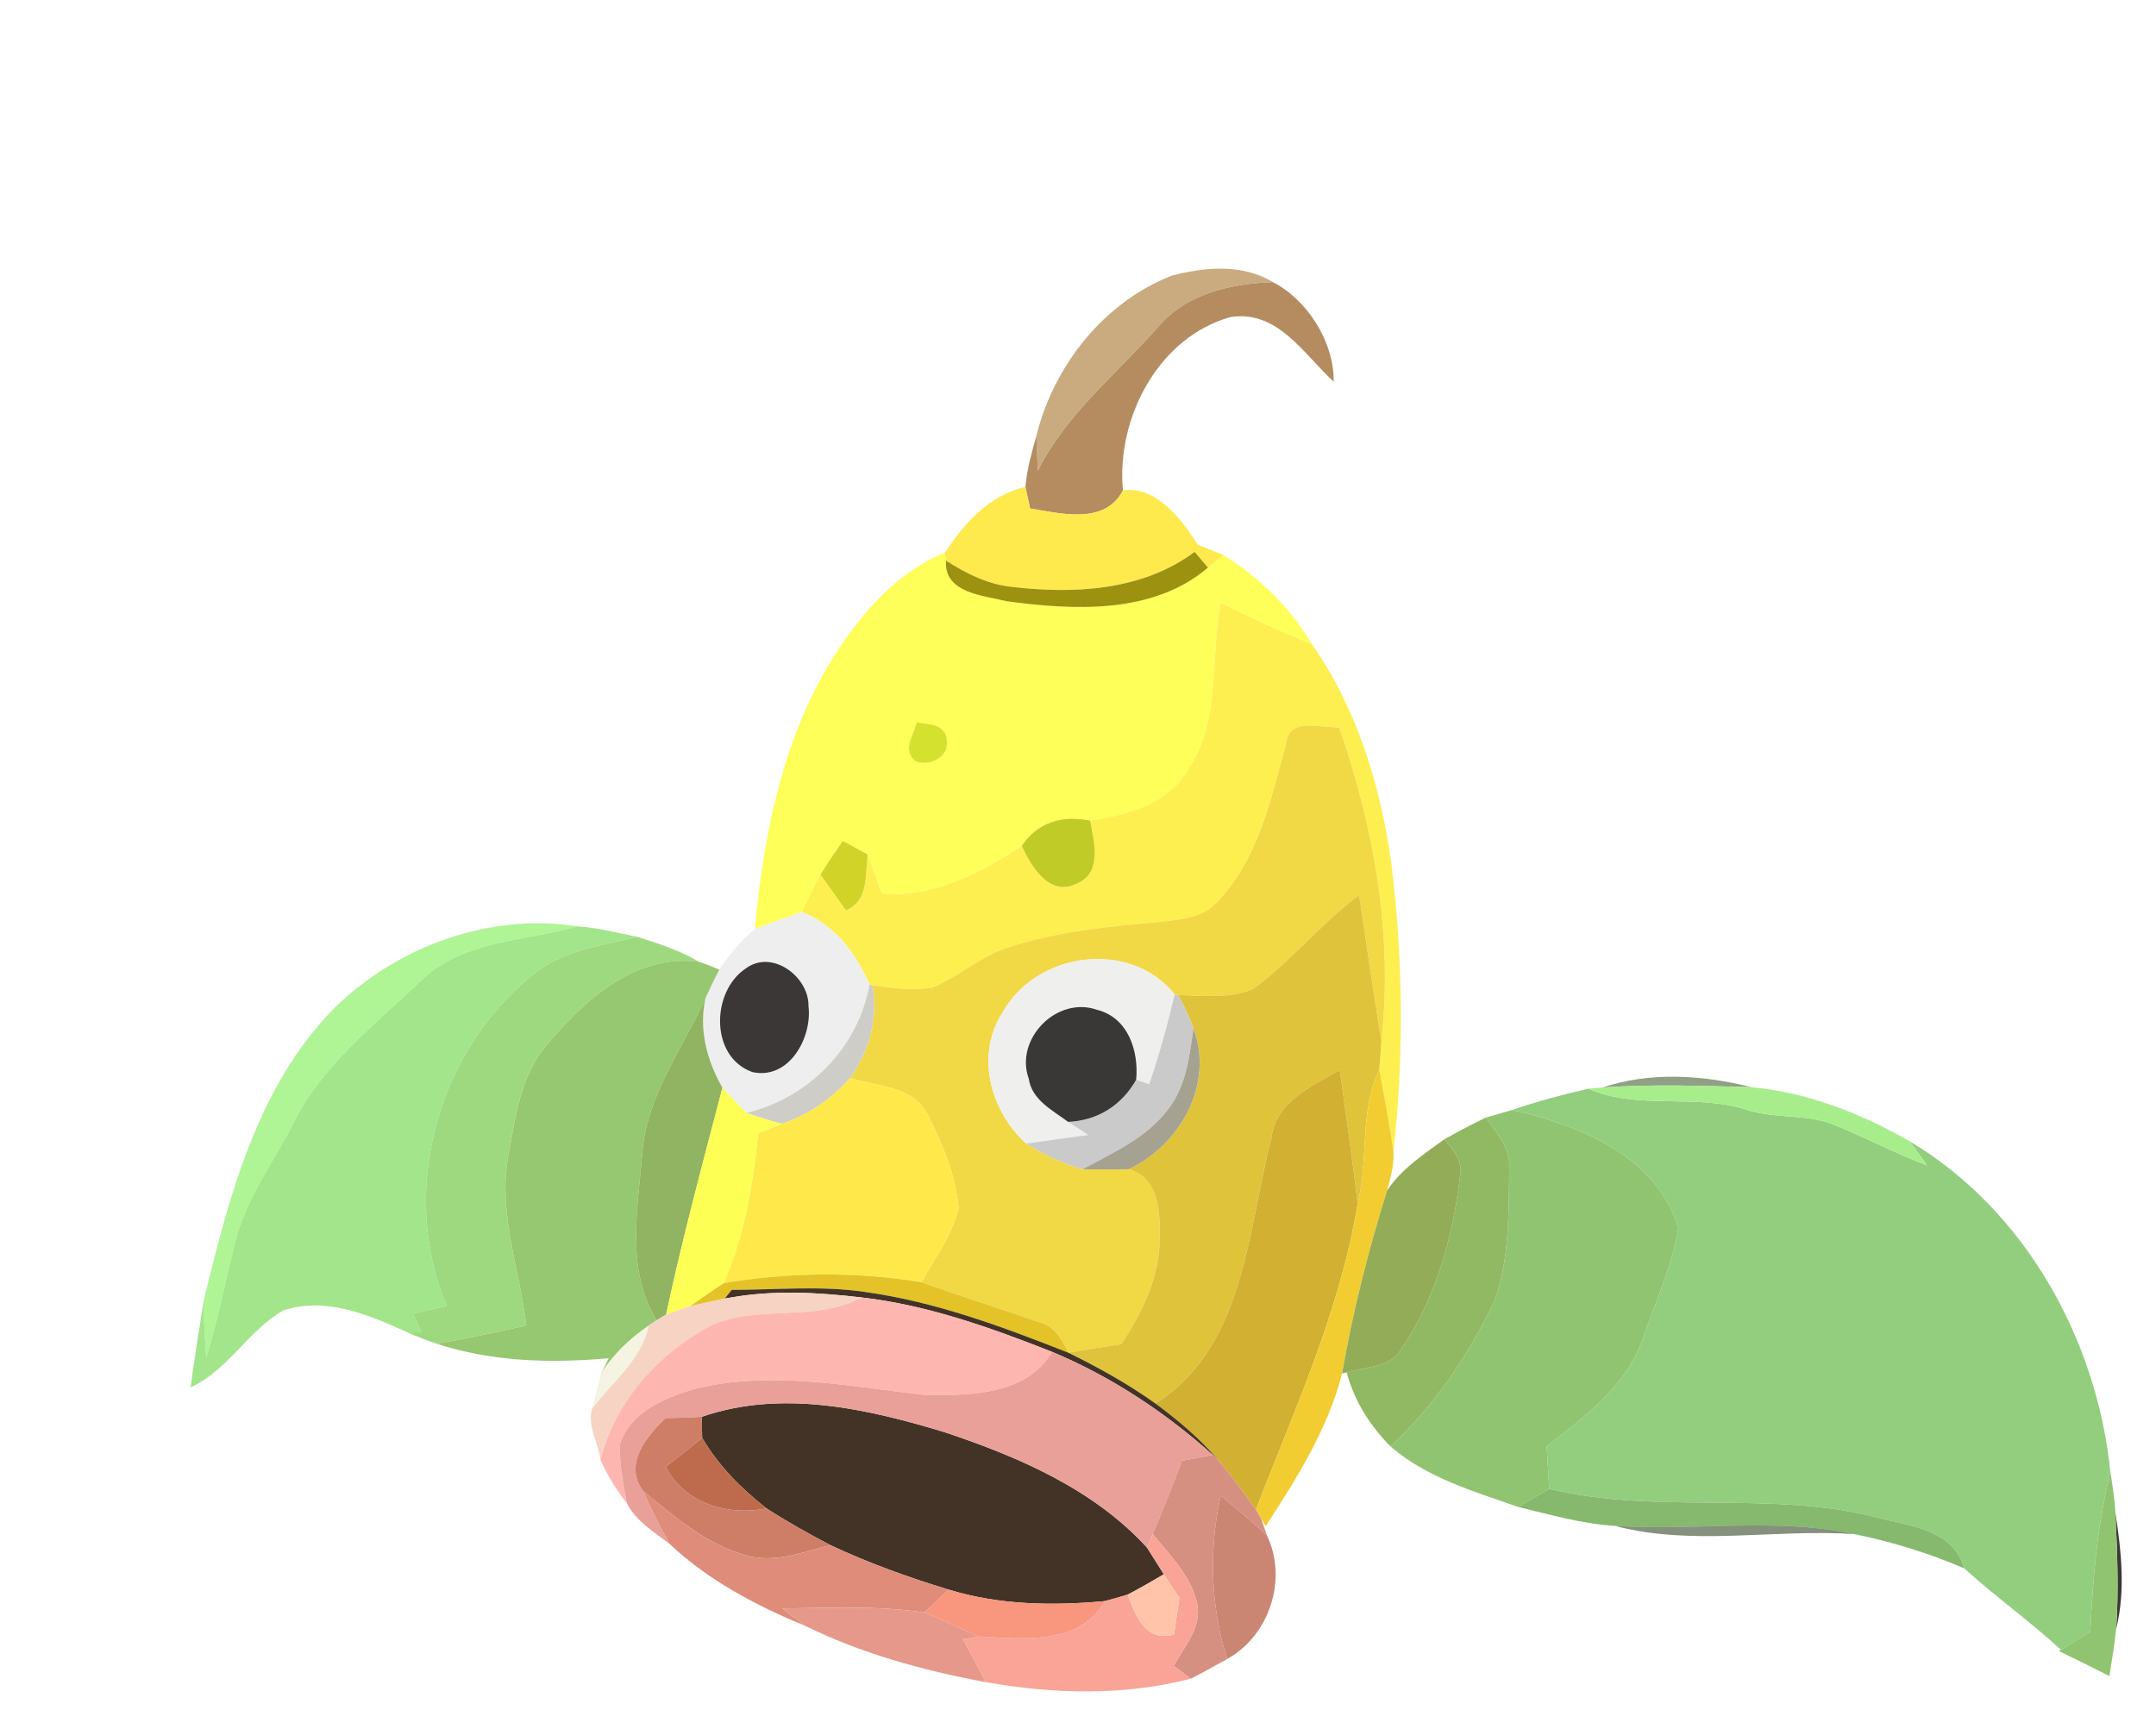 <?xml version="1.0" encoding="UTF-8" ?>
<!DOCTYPE svg PUBLIC "-//W3C//DTD SVG 1.1//EN" "http://www.w3.org/Graphics/SVG/1.1/DTD/svg11.dtd">
<svg width="212pt" height="170pt" viewBox="0 0 212 170" version="1.1" xmlns="http://www.w3.org/2000/svg">
<g id="#c9ab7fff">
<path fill="#c9ab7f" opacity="1.00" d=" M 115.27 27.09 C 118.54 26.26 122.15 25.92 125.16 27.74 C 121.10 27.90 116.82 28.81 114.01 32.00 C 109.93 36.68 104.87 40.64 102.05 46.30 C 102.01 45.45 101.94 43.74 101.90 42.89 C 103.60 35.96 108.55 29.69 115.27 27.09 Z" />
</g>
<g id="#b48c60ff">
<path fill="#b48c60" opacity="1.00" d=" M 114.01 32.00 C 116.82 28.81 121.10 27.90 125.16 27.74 C 128.54 29.47 131.20 33.63 131.14 37.53 C 128.19 34.83 125.62 30.41 120.94 31.19 C 113.86 33.22 109.76 41.14 110.42 48.22 C 108.65 51.64 104.33 50.50 101.29 50.00 C 101.17 49.47 100.95 48.41 100.83 47.88 C 100.97 46.18 101.44 44.53 101.90 42.89 C 101.94 43.74 102.01 45.45 102.05 46.30 C 104.87 40.64 109.93 36.68 114.01 32.00 Z" />
</g>
<g id="#feea4cff">
<path fill="#feea4c" opacity="1.00" d=" M 92.92 54.34 C 94.86 51.40 97.26 48.71 100.83 47.88 C 100.95 48.41 101.17 49.47 101.29 50.00 C 104.33 50.50 108.65 51.64 110.42 48.22 C 113.65 47.77 116.22 51.03 117.76 53.56 C 118.62 53.90 119.48 54.24 120.34 54.60 C 119.95 54.90 119.17 55.52 118.78 55.82 C 118.46 55.43 117.80 54.66 117.47 54.27 C 112.28 58.14 105.49 58.44 99.30 57.69 C 97.01 57.41 94.93 56.35 93.02 55.13 L 92.92 54.34 Z" />
</g>
<g id="#ffff59ff">
<path fill="#ffff59" opacity="1.00" d=" M 84.71 60.77 C 86.92 58.06 89.64 55.66 92.92 54.34 L 93.02 55.13 C 92.80 58.35 96.71 58.55 98.98 59.12 C 105.59 60.02 113.37 60.43 118.78 55.82 C 119.17 55.52 119.95 54.90 120.34 54.60 C 123.86 56.83 126.88 59.75 129.00 63.35 C 125.95 62.13 122.98 60.73 120.04 59.28 C 118.95 64.76 120.13 70.89 116.78 75.74 C 114.85 79.11 110.77 80.15 107.20 80.70 C 104.53 80.14 102.04 80.81 100.47 83.18 C 96.44 85.85 91.71 88.33 86.71 87.86 C 86.24 86.58 85.77 85.30 85.31 84.02 C 84.70 83.69 83.48 83.02 82.87 82.69 C 82.13 83.78 81.38 84.87 80.68 86.00 C 80.02 87.20 79.44 88.44 78.85 89.68 C 77.30 90.24 75.75 90.77 74.22 91.36 C 75.22 80.57 77.64 69.34 84.71 60.77 M 90.14 71.05 C 89.83 72.32 88.64 73.84 90.07 74.88 C 91.38 75.33 93.20 74.56 93.11 72.99 C 93.14 71.22 91.42 71.21 90.14 71.05 Z" />
</g>
<g id="#9d9110fe">
<path fill="#9d9110" opacity="1.00" d=" M 93.02 55.13 C 94.93 56.35 97.01 57.41 99.30 57.69 C 105.49 58.44 112.28 58.14 117.47 54.27 C 117.80 54.66 118.46 55.43 118.78 55.82 C 113.37 60.43 105.59 60.02 98.98 59.12 C 96.71 58.55 92.80 58.35 93.02 55.13 Z" />
</g>
<g id="#feef50ff">
<path fill="#feef50" opacity="1.00" d=" M 120.04 59.28 C 122.98 60.73 125.95 62.13 129.00 63.35 C 133.44 69.68 135.75 77.29 136.81 84.89 C 137.98 94.33 138.05 103.88 137.02 113.34 C 136.68 110.59 136.10 107.88 135.63 105.16 C 135.71 104.23 135.77 103.29 135.83 102.36 C 137.01 91.93 135.09 81.39 131.69 71.53 C 129.82 71.62 126.74 70.40 126.45 73.17 C 124.97 78.60 123.73 84.46 119.71 88.68 C 118.29 90.29 116.02 90.42 114.03 90.66 C 109.00 91.09 103.93 91.60 99.11 93.17 C 96.43 94.05 94.30 96.00 91.73 97.10 C 89.77 97.46 87.74 97.17 85.78 96.87 L 85.50 96.81 C 84.16 93.71 82.07 90.96 78.85 89.68 C 79.44 88.44 80.02 87.20 80.68 86.00 C 81.51 87.17 82.35 88.34 83.18 89.52 C 85.45 88.57 85.07 86.01 85.31 84.02 C 85.77 85.30 86.24 86.58 86.71 87.86 C 91.71 88.33 96.44 85.85 100.47 83.18 C 101.38 85.18 103.19 88.21 105.80 86.92 C 108.46 85.87 107.57 82.84 107.20 80.70 C 110.77 80.15 114.85 79.11 116.78 75.74 C 120.13 70.89 118.95 64.76 120.04 59.28 Z" />
</g>
<g id="#d5e12fff">
<path fill="#d5e12f" opacity="1.00" d=" M 90.14 71.05 C 91.42 71.21 93.14 71.22 93.11 72.99 C 93.20 74.56 91.38 75.33 90.07 74.88 C 88.64 73.84 89.83 72.32 90.14 71.05 Z" />
</g>
<g id="#f1d845ff">
<path fill="#f1d845" opacity="1.00" d=" M 126.45 73.17 C 126.74 70.40 129.82 71.62 131.69 71.53 C 135.09 81.39 137.01 91.93 135.83 102.36 C 135.03 97.59 134.38 92.80 133.64 88.02 C 129.91 90.79 126.98 94.49 123.25 97.23 C 120.97 98.25 118.31 97.90 115.86 97.85 L 115.51 97.78 C 111.11 92.32 101.89 93.59 98.59 99.56 C 95.87 103.72 97.38 109.28 100.91 112.46 C 102.63 113.55 104.48 114.41 106.44 114.98 C 107.95 115.01 109.46 115.01 110.98 114.98 C 114.07 115.83 114.09 119.42 114.03 122.03 C 113.95 125.75 112.27 129.16 110.24 132.19 C 108.51 132.44 106.77 132.72 105.05 133.02 C 104.41 131.70 103.64 130.31 102.08 129.99 C 98.27 128.66 94.42 127.45 90.62 126.09 C 91.91 123.71 93.64 121.46 94.26 118.78 C 93.96 115.60 92.72 112.55 91.27 109.72 C 89.93 106.79 86.27 106.87 83.61 106.01 C 85.47 103.32 86.41 100.13 85.78 96.87 C 87.74 97.17 89.77 97.46 91.73 97.10 C 94.30 96.00 96.43 94.05 99.11 93.17 C 103.93 91.60 109.00 91.09 114.03 90.66 C 116.02 90.42 118.29 90.29 119.71 88.68 C 123.73 84.46 124.97 78.60 126.45 73.17 Z" />
</g>
<g id="#c1cb28ff">
<path fill="#c1cb28" opacity="1.00" d=" M 100.47 83.18 C 102.04 80.81 104.53 80.14 107.20 80.70 C 107.57 82.84 108.46 85.87 105.80 86.92 C 103.19 88.21 101.38 85.18 100.47 83.18 Z" />
</g>
<g id="#d2d328ff">
<path fill="#d2d328" opacity="1.00" d=" M 80.68 86.00 C 81.38 84.87 82.13 83.78 82.87 82.69 C 83.48 83.02 84.70 83.69 85.31 84.02 C 85.07 86.01 85.45 88.57 83.18 89.52 C 82.35 88.34 81.51 87.17 80.68 86.00 Z" />
</g>
<g id="#dfc33bff">
<path fill="#dfc33b" opacity="1.00" d=" M 123.25 97.23 C 126.98 94.49 129.91 90.79 133.64 88.02 C 134.38 92.80 135.03 97.59 135.83 102.36 C 135.77 103.29 135.71 104.23 135.63 105.16 C 133.65 109.28 134.61 114.00 133.50 118.34 C 132.98 113.96 132.36 109.59 131.74 105.21 C 128.99 106.84 125.40 108.32 125.01 111.96 C 122.65 121.03 122.42 132.45 113.62 138.02 C 110.93 136.09 108.02 134.48 105.05 133.02 C 106.77 132.72 108.51 132.44 110.24 132.19 C 112.27 129.16 113.95 125.75 114.03 122.03 C 114.09 119.42 114.07 115.83 110.98 114.98 C 116.05 112.58 119.40 106.65 117.36 101.12 C 116.92 100.01 116.42 98.91 115.86 97.85 C 118.31 97.90 120.97 98.25 123.25 97.23 Z" />
</g>
<g id="#eeeeeeff">
<path fill="#eeeeee" opacity="1.00" d=" M 74.22 91.36 C 75.75 90.77 77.30 90.24 78.85 89.68 C 82.07 90.96 84.16 93.71 85.50 96.81 C 84.36 103.06 79.54 107.94 73.40 109.44 C 72.58 108.65 71.79 107.82 71.04 106.96 C 69.51 104.30 68.68 101.20 69.38 98.14 C 69.81 97.20 70.25 96.26 70.74 95.35 C 71.71 93.88 72.85 92.48 74.22 91.36 M 73.31 95.25 C 69.93 97.51 69.78 103.95 74.00 105.43 C 77.61 106.20 79.88 102.03 79.50 98.93 C 79.55 96.03 75.89 93.30 73.31 95.25 Z" />
</g>
<g id="#aff495ff">
<path fill="#aff495" opacity="1.00" d=" M 33.05 98.96 C 39.24 92.99 48.21 89.75 56.80 91.10 C 51.60 92.58 45.49 92.43 41.39 96.45 C 36.82 100.81 31.56 104.82 28.75 110.64 C 26.81 114.40 24.19 117.88 23.16 122.04 C 22.17 125.86 21.45 129.73 20.28 133.50 C 20.15 131.67 20.03 129.83 20.01 128.00 C 22.51 117.70 25.30 106.70 33.05 98.96 Z" />
</g>
<g id="#a2e58aff">
<path fill="#a2e58a" opacity="1.00" d=" M 56.80 91.10 C 58.78 91.21 60.71 91.75 62.66 92.12 C 59.47 92.91 56.05 93.33 53.26 95.20 C 43.21 102.54 39.03 116.94 43.94 128.43 C 42.83 128.67 41.71 128.92 40.60 129.17 C 40.88 129.78 41.16 130.39 41.44 131.01 C 41.11 131.01 40.43 131.02 40.09 131.03 C 36.29 129.31 32.09 127.48 27.86 128.86 C 24.38 130.85 22.45 134.73 18.74 136.43 C 19.10 133.61 19.59 130.81 20.01 128.00 C 20.03 129.83 20.15 131.67 20.28 133.50 C 21.45 129.73 22.17 125.86 23.16 122.04 C 24.19 117.88 26.81 114.40 28.75 110.64 C 31.56 104.82 36.82 100.81 41.39 96.45 C 45.49 92.43 51.60 92.58 56.80 91.10 Z" />
</g>
<g id="#9ed980ff">
<path fill="#9ed980" opacity="1.00" d=" M 62.66 92.12 C 64.74 92.78 66.83 93.45 68.71 94.57 C 62.45 93.78 57.47 98.33 53.75 102.77 C 51.13 105.83 50.66 110.02 49.95 113.84 C 48.98 119.43 51.11 124.85 51.75 130.35 C 48.80 130.98 45.87 131.68 42.89 132.12 C 41.93 131.80 41.00 131.44 40.09 131.03 C 40.43 131.02 41.11 131.01 41.44 131.01 C 41.16 130.39 40.88 129.78 40.60 129.17 C 41.71 128.92 42.83 128.67 43.94 128.43 C 39.03 116.94 43.21 102.54 53.26 95.20 C 56.05 93.33 59.47 92.91 62.66 92.12 Z" />
</g>
<g id="#96c771ff">
<path fill="#96c771" opacity="1.00" d=" M 53.75 102.77 C 57.47 98.33 62.45 93.78 68.71 94.57 C 69.39 94.80 70.07 95.06 70.74 95.35 C 70.25 96.26 69.81 97.20 69.38 98.14 C 67.12 103.12 63.62 107.70 63.16 113.33 C 62.72 118.80 61.49 124.87 64.57 129.83 C 64.30 130.00 64.03 130.18 63.77 130.37 C 61.93 131.64 60.27 133.19 59.10 135.11 L 59.86 133.56 C 54.18 134.08 48.35 133.92 42.89 132.12 C 45.87 131.68 48.80 130.98 51.75 130.35 C 51.11 124.85 48.98 119.43 49.95 113.84 C 50.66 110.02 51.13 105.83 53.75 102.77 Z" />
</g>
<g id="#efefedff">
<path fill="#efefed" opacity="1.00" d=" M 98.59 99.56 C 101.89 93.59 111.11 92.32 115.51 97.78 C 114.80 100.76 113.99 103.72 113.00 106.62 C 112.68 106.51 112.04 106.29 111.72 106.18 C 111.99 103.35 110.93 100.06 107.87 99.30 C 103.91 97.91 99.74 102.18 101.16 106.09 C 101.47 108.18 103.51 109.19 105.03 110.32 C 105.69 110.76 106.34 111.18 107.01 111.61 C 104.97 111.88 102.94 112.17 100.91 112.46 C 97.38 109.28 95.87 103.72 98.59 99.56 Z" />
</g>
<g id="#3a3736ff">
<path fill="#3a3736" opacity="1.00" d=" M 73.31 95.25 C 75.89 93.30 79.55 96.03 79.50 98.93 C 79.88 102.03 77.61 106.20 74.00 105.43 C 69.78 103.95 69.93 97.51 73.31 95.25 Z" />
</g>
<g id="#cecdc7ff">
<path fill="#cecdc7" opacity="1.00" d=" M 85.50 96.81 L 85.78 96.87 C 86.41 100.13 85.47 103.32 83.61 106.01 C 81.78 108.05 79.48 109.65 76.87 110.52 C 75.70 110.20 74.55 109.84 73.40 109.44 C 79.54 107.94 84.36 103.06 85.50 96.81 Z" />
</g>
<g id="#90b461ff">
<path fill="#90b461" opacity="1.00" d=" M 63.16 113.33 C 63.62 107.70 67.12 103.12 69.38 98.14 C 68.68 101.20 69.51 104.30 71.04 106.96 C 69.10 114.38 67.10 121.77 65.50 129.27 L 64.57 129.83 C 61.49 124.87 62.72 118.80 63.16 113.33 Z" />
</g>
<g id="#cacacaff">
<path fill="#cacaca" opacity="1.00" d=" M 115.51 97.78 L 115.86 97.85 C 116.42 98.91 116.92 100.01 117.36 101.12 C 116.95 103.82 116.66 106.73 114.94 108.97 C 112.84 111.86 109.48 113.33 106.44 114.98 C 104.48 114.41 102.63 113.55 100.91 112.46 C 102.94 112.17 104.97 111.88 107.01 111.61 C 106.34 111.18 105.69 110.76 105.03 110.32 C 107.94 110.19 110.30 108.69 111.72 106.18 C 112.04 106.29 112.68 106.51 113.00 106.62 C 113.99 103.72 114.80 100.76 115.51 97.78 Z" />
</g>
<g id="#393837ff">
<path fill="#393837" opacity="1.00" d=" M 101.16 106.09 C 99.74 102.18 103.91 97.91 107.87 99.30 C 110.93 100.06 111.99 103.35 111.72 106.18 C 110.30 108.69 107.94 110.19 105.03 110.32 C 103.51 109.19 101.47 108.18 101.16 106.09 Z" />
<path fill="#393837" opacity="1.00" d=" M 208.01 148.76 C 208.58 152.53 209.02 156.39 208.09 160.14 C 208.34 156.35 208.19 152.55 208.01 148.76 Z" />
</g>
<g id="#a6a292ff">
<path fill="#a6a292" opacity="1.00" d=" M 117.36 101.12 C 119.40 106.65 116.05 112.58 110.98 114.98 C 109.46 115.01 107.95 115.01 106.44 114.98 C 109.48 113.33 112.84 111.86 114.94 108.97 C 116.66 106.73 116.95 103.82 117.36 101.12 Z" />
</g>
<g id="#d1b032ff">
<path fill="#d1b032" opacity="1.00" d=" M 125.01 111.96 C 125.40 108.32 128.99 106.84 131.74 105.21 C 132.36 109.59 132.98 113.96 133.50 118.34 C 131.78 128.87 127.30 138.58 123.49 148.45 C 122.32 146.80 121.13 145.15 119.81 143.61 C 118.01 141.48 115.86 139.67 113.62 138.02 C 122.42 132.45 122.65 121.03 125.01 111.96 Z" />
</g>
<g id="#ffe94aff">
<path fill="#ffe94a" opacity="1.00" d=" M 76.87 110.52 C 79.48 109.65 81.78 108.05 83.61 106.01 C 86.27 106.87 89.93 106.79 91.27 109.72 C 92.72 112.55 93.96 115.60 94.26 118.78 C 93.64 121.46 91.91 123.71 90.62 126.09 C 84.20 125.02 77.58 125.11 71.17 126.17 C 73.21 121.50 74.03 116.45 74.56 111.41 C 75.33 111.11 76.10 110.82 76.87 110.52 Z" />
</g>
<g id="#f2cd31ff">
<path fill="#f2cd31" opacity="1.00" d=" M 133.50 118.34 C 134.61 114.00 133.65 109.28 135.63 105.16 C 136.10 107.88 136.68 110.59 137.02 113.34 C 137.09 114.61 136.72 115.86 136.39 117.08 C 134.55 122.97 133.02 128.97 131.97 135.06 C 130.56 140.54 127.51 145.38 124.45 150.08 L 124.00 149.33 L 123.49 148.45 C 127.30 138.58 131.78 128.87 133.50 118.34 Z" />
</g>
<g id="#4c663a9f">
<path fill="#4c663a" opacity="0.62" d=" M 157.58 106.94 C 162.27 105.36 167.48 105.71 172.23 106.91 C 167.35 106.78 162.45 106.60 157.58 106.94 Z" />
</g>
<g id="#feff54ff">
<path fill="#feff54" opacity="1.00" d=" M 71.04 106.96 C 71.79 107.82 72.58 108.65 73.40 109.44 C 74.55 109.84 75.70 110.20 76.87 110.52 C 76.10 110.82 75.33 111.11 74.56 111.41 C 74.03 116.45 73.21 121.50 71.17 126.17 C 70.04 126.91 68.96 127.70 67.84 128.45 C 67.25 128.65 66.09 129.06 65.50 129.27 C 67.10 121.77 69.10 114.38 71.04 106.96 Z" />
</g>
<g id="#92ce7eff">
<path fill="#92ce7e" opacity="1.00" d=" M 148.69 109.15 C 151.14 108.31 153.65 107.64 156.18 107.06 C 161.18 109.22 166.75 107.47 171.84 109.16 C 174.69 110.06 177.83 109.48 180.60 110.71 C 183.59 111.95 186.46 113.45 189.49 114.60 C 189.06 114.00 188.21 112.82 187.78 112.23 C 199.17 119.02 206.21 131.78 207.52 144.80 C 206.21 149.92 205.80 155.18 205.54 160.44 C 204.57 161.04 203.61 161.64 202.65 162.24 C 199.61 159.42 196.18 157.00 193.15 154.23 C 192.08 150.46 188.00 150.08 184.78 149.28 C 174.16 146.48 163.02 149.00 152.34 146.41 C 152.25 145.01 152.17 143.62 152.08 142.22 C 155.83 139.34 159.88 136.31 161.52 131.69 C 162.76 128.10 164.42 124.57 165.03 120.81 C 162.96 113.68 155.30 110.63 148.69 109.15 Z" />
</g>
<g id="#a8ed8bfd">
<path fill="#a8ed8b" opacity="1.00" d=" M 156.18 107.06 L 157.58 106.94 C 162.45 106.60 167.35 106.78 172.23 106.91 C 177.73 107.41 183.01 109.50 187.78 112.23 C 188.21 112.82 189.06 114.00 189.49 114.60 C 186.46 113.45 183.59 111.95 180.60 110.71 C 177.83 109.48 174.69 110.06 171.84 109.16 C 166.75 107.47 161.18 109.22 156.18 107.06 Z" />
</g>
<g id="#91c471ff">
<path fill="#91c471" opacity="1.00" d=" M 146.11 109.89 C 146.97 109.65 147.83 109.41 148.69 109.15 C 155.30 110.63 162.96 113.68 165.03 120.81 C 164.42 124.57 162.76 128.10 161.52 131.69 C 159.88 136.31 155.83 139.34 152.08 142.22 C 152.17 143.62 152.25 145.01 152.34 146.41 C 151.32 147.00 150.30 147.59 149.29 148.19 C 144.92 146.66 140.28 145.32 136.72 142.23 C 141.08 138.21 144.43 133.20 146.98 127.88 C 148.46 123.70 148.34 119.13 148.41 114.75 C 148.52 112.82 147.09 111.38 146.11 109.89 Z" />
<path fill="#91c471" opacity="1.00" d=" M 207.52 144.80 C 207.74 146.11 207.93 147.43 208.01 148.76 C 208.19 152.55 208.34 156.35 208.09 160.14 C 207.93 161.70 207.66 163.26 207.42 164.82 C 205.77 163.99 204.12 163.16 202.45 162.36 L 202.65 162.24 C 203.61 161.64 204.57 161.04 205.54 160.44 C 205.80 155.18 206.21 149.92 207.52 144.80 Z" />
</g>
<g id="#91b863ff">
<path fill="#91b863" opacity="1.00" d=" M 142.04 112.02 C 143.38 111.28 144.73 110.55 146.11 109.89 C 147.09 111.38 148.52 112.82 148.41 114.75 C 148.34 119.13 148.46 123.70 146.98 127.88 C 144.43 133.20 141.08 138.21 136.72 142.23 C 134.70 140.18 133.16 137.75 132.42 134.96 C 134.21 134.38 136.63 134.55 137.74 132.73 C 141.18 127.72 142.86 121.63 143.57 115.65 C 143.89 114.19 142.87 113.07 142.04 112.02 Z" />
</g>
<g id="#92ac57ff">
<path fill="#92ac57" opacity="1.00" d=" M 136.39 117.08 C 137.81 114.94 140.00 113.50 142.04 112.02 C 142.87 113.07 143.89 114.19 143.57 115.65 C 142.86 121.63 141.18 127.72 137.74 132.73 C 136.63 134.55 134.21 134.38 132.42 134.96 L 131.97 135.06 C 133.02 128.97 134.55 122.97 136.39 117.08 Z" />
</g>
<g id="#e3c328ff">
<path fill="#e3c328" opacity="1.00" d=" M 71.17 126.17 C 77.58 125.11 84.20 125.02 90.62 126.09 C 94.42 127.45 98.27 128.66 102.08 129.99 C 103.64 130.31 104.41 131.70 105.05 133.02 C 98.59 130.47 92.00 128.01 85.09 127.05 C 80.74 126.40 76.33 126.84 71.95 126.84 C 71.78 127.05 71.44 127.48 71.27 127.69 C 70.41 127.88 68.70 128.26 67.84 128.45 C 68.96 127.70 70.04 126.91 71.17 126.17 Z" />
</g>
<g id="#433326ff">
<path fill="#433326" opacity="1.00" d=" M 71.27 127.69 C 71.44 127.48 71.78 127.05 71.95 126.84 C 76.33 126.84 80.74 126.40 85.09 127.05 C 92.00 128.01 98.59 130.47 105.05 133.02 C 108.02 134.48 110.93 136.09 113.62 138.02 C 115.86 139.67 118.01 141.48 119.81 143.61 L 119.25 143.07 C 114.58 138.88 109.26 135.37 103.46 132.94 C 97.42 130.56 91.22 128.34 84.74 127.59 C 80.45 127.09 76.10 126.84 71.83 127.60 C 71.69 127.62 71.41 127.67 71.27 127.69 Z" />
<path fill="#433326" opacity="1.00" d=" M 69.01 139.32 C 76.85 136.61 85.28 138.52 92.96 140.86 C 100.19 143.28 107.56 146.45 112.80 152.20 C 113.34 153.07 113.89 153.94 114.44 154.81 C 113.27 155.49 112.09 156.19 110.88 156.81 C 110.13 157.04 109.38 157.25 108.63 157.45 C 103.50 157.92 98.25 157.84 93.29 156.32 C 89.32 155.11 85.40 153.71 81.65 151.94 C 79.51 150.82 77.41 149.65 75.38 148.34 C 72.90 146.39 70.63 144.13 69.04 141.38 C 69.03 140.87 69.02 139.83 69.01 139.32 Z" />
</g>
<g id="#f6d3c2fc">
<path fill="#f6d3c2" opacity="1.00" d=" M 67.84 128.45 C 68.70 128.26 70.41 127.88 71.27 127.69 C 71.41 127.67 71.69 127.62 71.83 127.60 C 76.10 126.84 80.45 127.09 84.74 127.59 C 80.15 130.04 74.71 128.28 70.03 130.27 C 64.80 133.04 60.52 137.72 59.04 143.55 C 58.84 141.89 57.69 140.14 58.24 138.49 C 60.20 135.88 63.10 133.72 63.77 130.37 C 64.03 130.18 64.30 130.00 64.57 129.83 L 65.50 129.27 C 66.09 129.06 67.25 128.65 67.84 128.45 Z" />
</g>
<g id="#feb6b1ff">
<path fill="#feb6b1" opacity="1.00" d=" M 84.74 127.59 C 91.22 128.34 97.42 130.56 103.46 132.94 C 100.92 137.20 95.39 137.23 91.01 137.18 C 83.35 136.33 75.46 134.64 67.85 136.71 C 65.10 137.59 61.91 139.01 60.97 141.99 C 60.89 143.97 61.26 145.93 61.66 147.86 C 60.62 146.53 59.73 145.09 59.04 143.55 C 60.52 137.72 64.80 133.04 70.03 130.27 C 74.71 128.28 80.15 130.04 84.74 127.59 Z" />
</g>
<g id="#f5f3e1fd">
<path fill="#f5f3e1" opacity="1.00" d=" M 59.10 135.11 C 60.27 133.19 61.93 131.64 63.77 130.37 C 63.10 133.72 60.20 135.88 58.24 138.49 C 58.46 137.64 58.89 135.95 59.10 135.11 Z" />
</g>
<g id="#e9a098ff">
<path fill="#e9a098" opacity="1.00" d=" M 103.46 132.94 C 109.26 135.37 114.58 138.88 119.25 143.07 C 118.24 143.26 117.22 143.45 116.21 143.65 C 115.32 146.07 114.36 148.46 113.35 150.84 L 112.80 152.20 C 107.56 146.45 100.19 143.28 92.96 140.86 C 85.28 138.52 76.85 136.61 69.01 139.32 C 67.82 139.41 66.62 139.43 65.43 139.45 C 63.54 141.31 61.29 143.96 63.24 146.63 C 64.02 148.39 64.89 150.11 65.82 151.80 C 64.31 150.65 62.56 149.60 61.66 147.86 C 61.26 145.93 60.89 143.97 60.97 141.99 C 61.91 139.01 65.10 137.59 67.85 136.71 C 75.46 134.64 83.35 136.33 91.01 137.18 C 95.39 137.23 100.92 137.20 103.46 132.94 Z" />
</g>
<g id="#ce7e67ff">
<path fill="#ce7e67" opacity="1.00" d=" M 65.43 139.45 C 66.62 139.43 67.82 139.41 69.01 139.32 C 69.02 139.83 69.03 140.87 69.04 141.38 C 67.87 142.37 66.66 143.31 65.46 144.25 C 67.35 147.88 71.57 149.08 75.38 148.34 C 77.41 149.65 79.51 150.82 81.65 151.94 C 78.90 152.66 76.01 153.80 73.16 152.90 C 69.33 151.79 66.26 149.08 63.24 146.63 C 61.29 143.96 63.54 141.31 65.43 139.45 Z" />
</g>
<g id="#be6b4dff">
<path fill="#be6b4d" opacity="1.00" d=" M 65.46 144.25 C 66.66 143.31 67.87 142.37 69.04 141.38 C 70.63 144.13 72.90 146.39 75.38 148.34 C 71.57 149.08 67.35 147.88 65.46 144.25 Z" />
</g>
<g id="#d69081ff">
<path fill="#d69081" opacity="1.00" d=" M 116.21 143.65 C 117.22 143.45 118.24 143.26 119.25 143.07 L 119.81 143.61 C 121.13 145.15 122.32 146.80 123.49 148.45 L 124.00 149.33 C 124.15 149.75 124.43 150.57 124.58 150.99 C 123.10 149.63 121.57 148.34 120.03 147.07 C 118.87 152.32 119.02 158.00 120.67 163.14 C 119.49 163.80 118.30 164.46 117.09 165.08 C 116.67 164.76 115.83 164.13 115.40 163.81 C 116.49 161.84 118.36 159.83 117.64 157.40 C 116.97 154.80 114.96 152.88 113.35 150.84 C 114.36 148.46 115.32 146.07 116.21 143.65 Z" />
</g>
<g id="#83b76af7">
<path fill="#83b76a" opacity="0.97" d=" M 152.34 146.41 C 163.02 149.00 174.16 146.48 184.78 149.28 C 188.00 150.08 192.08 150.46 193.15 154.23 C 189.67 152.73 186.05 151.61 182.33 150.86 C 174.61 149.20 166.64 150.58 158.80 150.05 C 155.56 149.86 152.43 148.94 149.29 148.19 C 150.30 147.59 151.32 147.00 152.34 146.41 Z" />
</g>
<g id="#df8c7aff">
<path fill="#df8c7a" opacity="1.00" d=" M 63.24 146.63 C 66.26 149.08 69.33 151.79 73.16 152.90 C 76.01 153.80 78.90 152.66 81.65 151.94 C 85.40 153.71 89.32 155.11 93.29 156.32 C 92.49 157.07 91.70 157.82 90.91 158.57 C 86.28 157.88 81.59 158.12 76.93 158.17 C 77.64 158.73 78.36 159.29 79.09 159.84 C 74.31 157.88 69.59 155.37 65.82 151.80 C 64.89 150.11 64.02 148.39 63.24 146.63 Z" />
</g>
<g id="#ca8573ff">
<path fill="#ca8573" opacity="1.00" d=" M 120.03 147.07 C 121.57 148.34 123.10 149.63 124.58 150.99 C 126.64 155.30 124.83 160.83 120.67 163.14 C 119.02 158.00 118.87 152.32 120.03 147.07 Z" />
</g>
<g id="#31442496">
<path fill="#314424" opacity="0.59" d=" M 158.80 150.05 C 166.64 150.58 174.61 149.20 182.33 150.86 C 174.50 150.32 166.48 152.08 158.80 150.05 Z" />
</g>
<g id="#f9a496ff">
<path fill="#f9a496" opacity="1.00" d=" M 113.35 150.84 C 114.96 152.88 116.97 154.80 117.64 157.40 C 118.36 159.83 116.49 161.84 115.40 163.81 C 115.83 164.13 116.67 164.76 117.09 165.08 C 110.50 166.77 103.56 166.60 96.90 165.41 C 96.20 163.98 95.44 162.58 94.67 161.19 C 95.06 161.12 95.83 160.99 96.22 160.93 C 100.48 161.14 106.15 161.86 108.63 157.45 C 109.38 157.25 110.13 157.04 110.88 156.81 C 111.72 158.98 112.59 161.48 115.44 160.74 C 115.62 159.54 115.79 158.34 115.97 157.14 C 115.46 156.36 114.95 155.58 114.44 154.81 C 113.89 153.94 113.34 153.07 112.80 152.20 L 113.35 150.84 Z" />
</g>
<g id="#ffc4a9ff">
<path fill="#ffc4a9" opacity="1.00" d=" M 110.88 156.81 C 112.09 156.19 113.27 155.49 114.44 154.81 C 114.95 155.58 115.46 156.36 115.97 157.14 C 115.79 158.34 115.62 159.54 115.44 160.74 C 112.59 161.48 111.72 158.98 110.88 156.81 Z" />
</g>
<g id="#f8967eff">
<path fill="#f8967e" opacity="1.00" d=" M 90.91 158.57 C 91.70 157.82 92.49 157.07 93.29 156.32 C 98.25 157.84 103.50 157.92 108.63 157.45 C 106.15 161.86 100.48 161.14 96.22 160.93 C 94.45 160.13 92.71 159.29 90.91 158.57 Z" />
</g>
<g id="#e6988aff">
<path fill="#e6988a" opacity="1.00" d=" M 76.93 158.17 C 81.59 158.12 86.28 157.88 90.91 158.57 C 92.71 159.29 94.45 160.13 96.22 160.93 C 95.83 160.99 95.06 161.12 94.67 161.19 C 95.44 162.58 96.20 163.98 96.90 165.41 C 90.78 164.27 84.68 162.60 79.09 159.84 C 78.36 159.29 77.64 158.73 76.93 158.17 Z" />
</g>
</svg>
